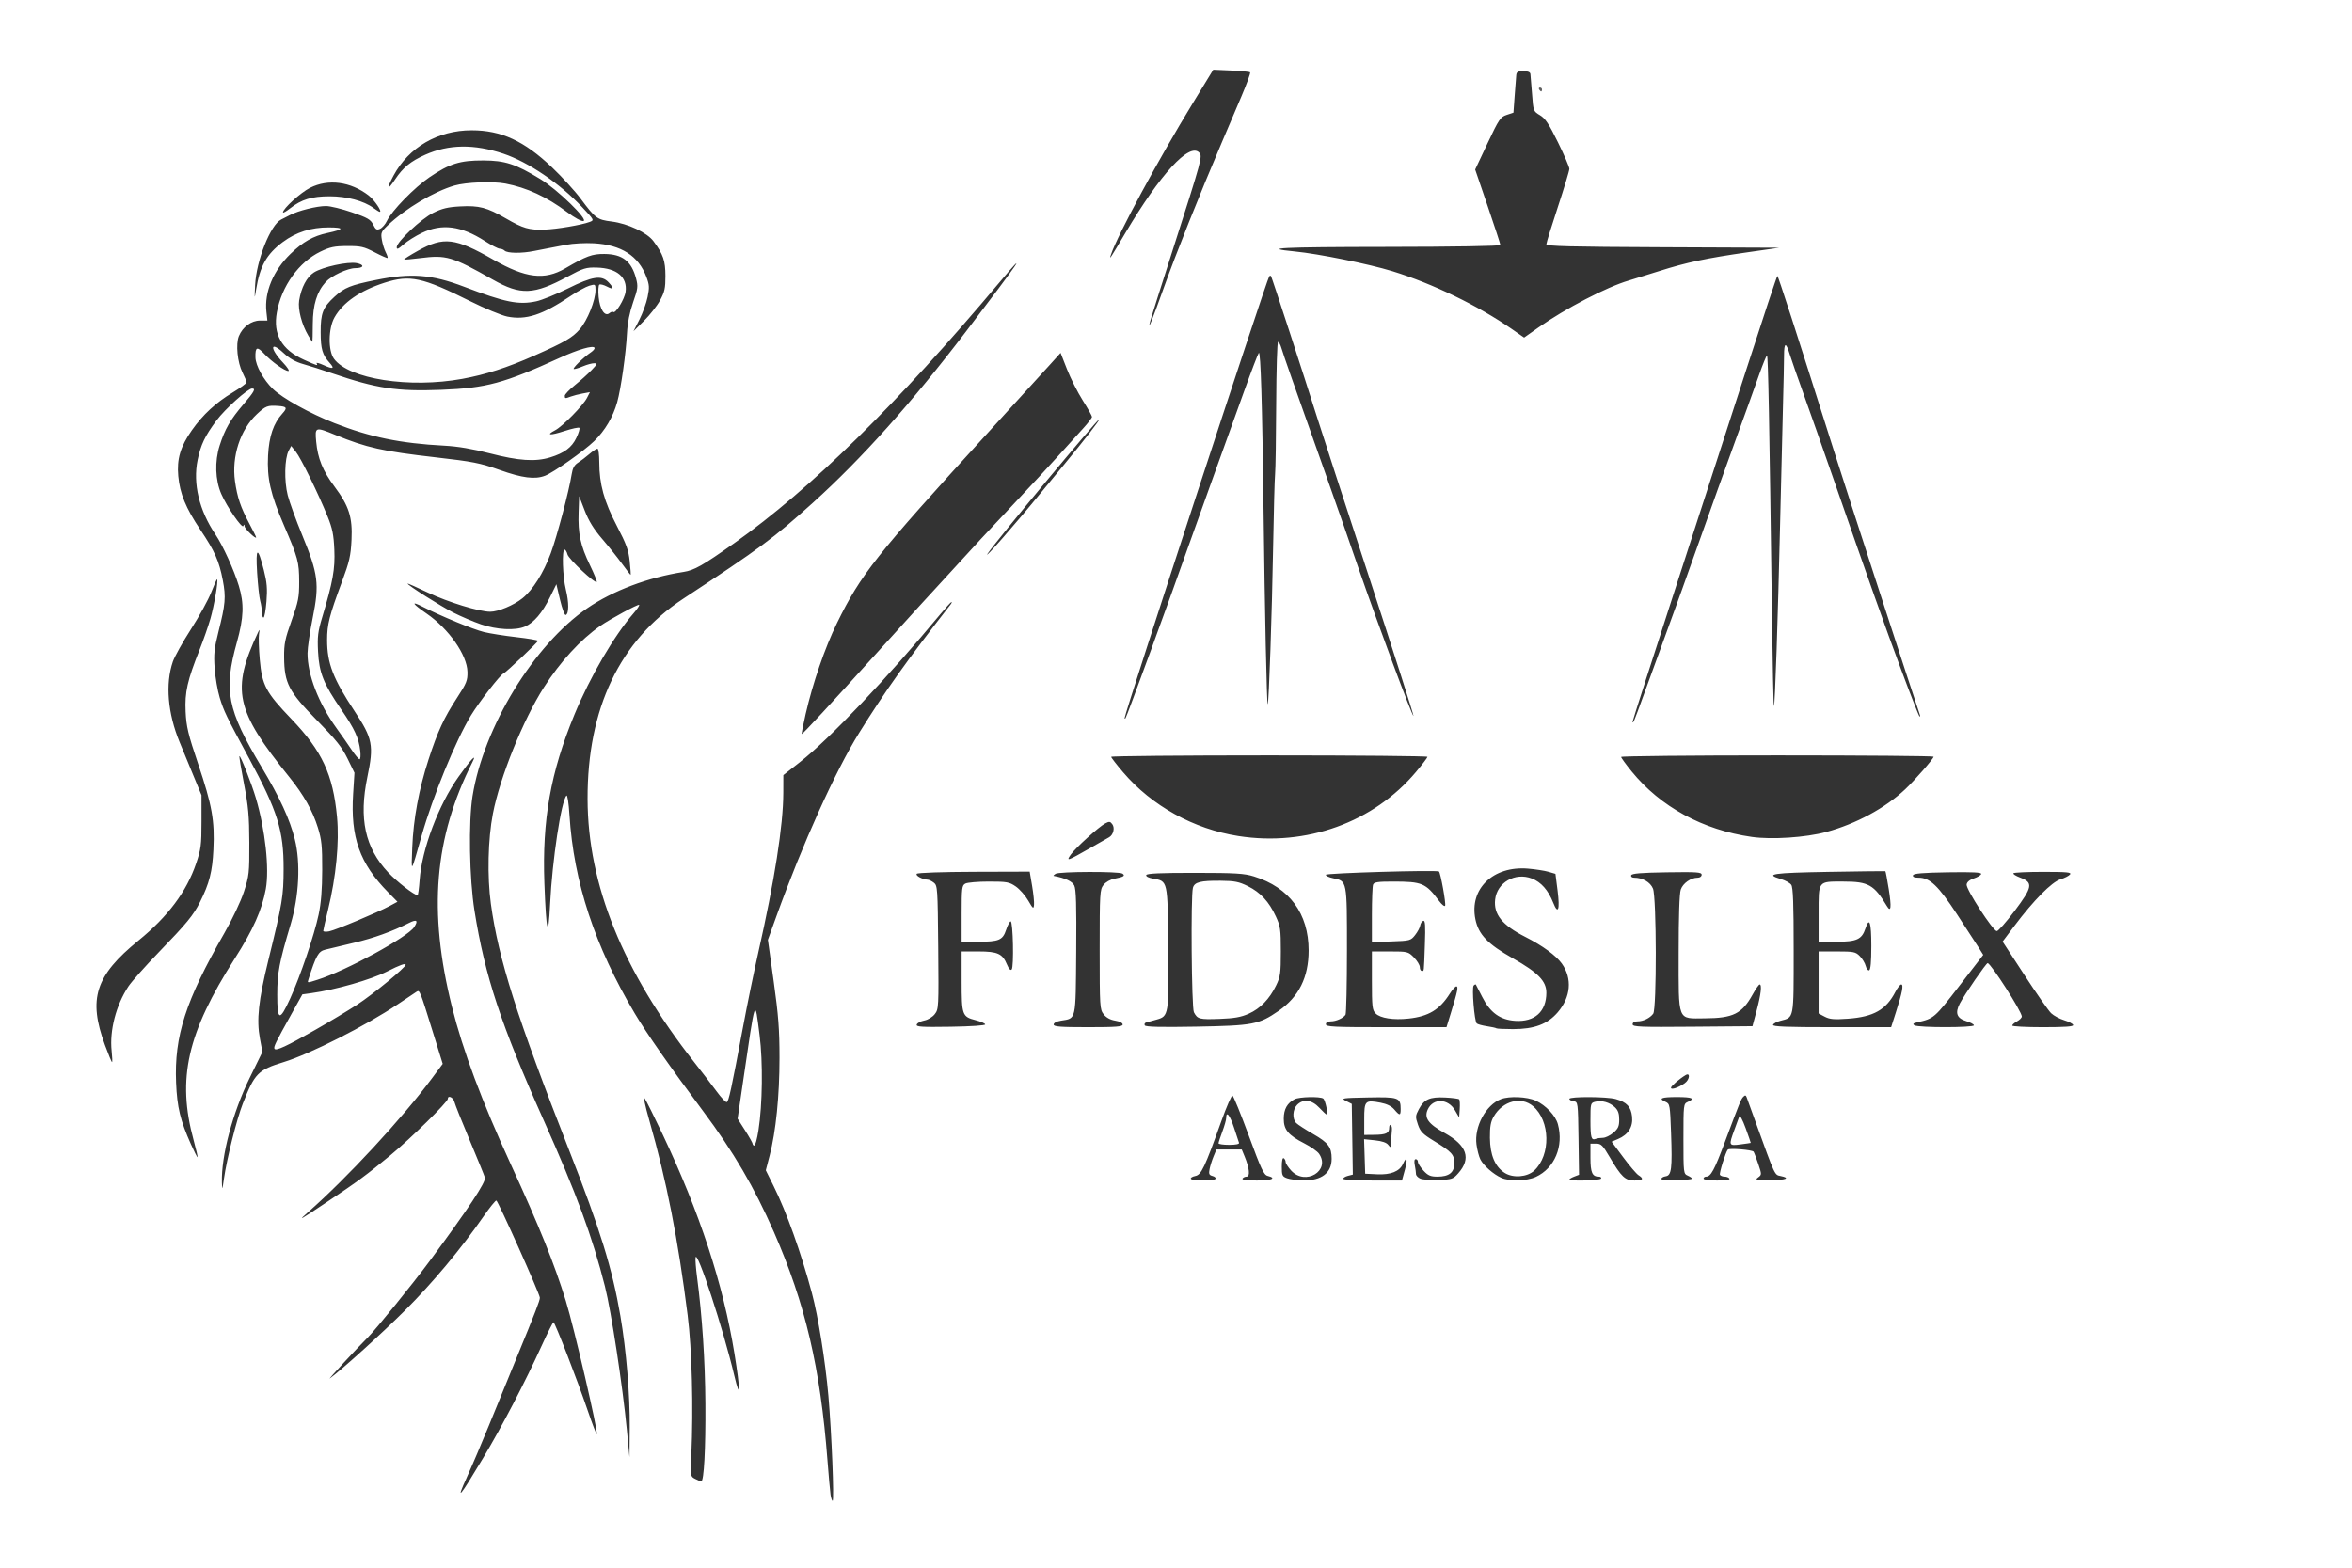 <?xml version="1.0" encoding="UTF-8" standalone="no"?>
<!-- Created with Inkscape (http://www.inkscape.org/) -->

<svg
   version="1.1"
   id="svg1"
   width="1536"
   height="1024"
   viewBox="0 0 1536 1024"
   sodipodi:docname="logo.svg"
   inkscape:version="1.4.2 (f4327f4, 2025-05-13)"
   xmlns:inkscape="http://www.inkscape.org/namespaces/inkscape"
   xmlns:sodipodi="http://sodipodi.sourceforge.net/DTD/sodipodi-0.dtd"
   xmlns="http://www.w3.org/2000/svg"
   xmlns:svg="http://www.w3.org/2000/svg">
  <defs
     id="defs1" />
  <sodipodi:namedview
     id="namedview1"
     pagecolor="#ffffff"
     bordercolor="#000000"
     borderopacity="0.25"
     inkscape:showpageshadow="2"
     inkscape:pageopacity="0.0"
     inkscape:pagecheckerboard="0"
     inkscape:deskcolor="#d1d1d1"
     inkscape:zoom="0.78808594"
     inkscape:cx="735.3259"
     inkscape:cy="514.53779"
     inkscape:window-width="1920"
     inkscape:window-height="1009"
     inkscape:window-x="-8"
     inkscape:window-y="-8"
     inkscape:window-maximized="1"
     inkscape:current-layer="g2" />
  <g
     inkscape:groupmode="layer"
     inkscape:label="Image"
     id="g1">
    <g
       id="g2"
       transform="matrix(1.252,0,0,1.268,-92.223,-130.478)">
      <path
         style="fill:#606060;fill-opacity:1"
         d="m 876.5,149 c -0.34,-0.55 -0.141,-1 0.441,-1 0.582,0 1.059,0.45 1.059,1 0,0.55 -0.198,1 -0.441,1 -0.243,0 -0.719,-0.45 -1.059,-1 z"
         id="path4"
         sodipodi:nodetypes="sssss" />
      <path
         style="fill:#333333;fill-opacity:1"
         d="m 506.875,872.778 c -0.263,-1.788 -0.986,-9.775 -1.606,-17.75 -3.694,-47.509 -11.573,-80.645 -27.941,-117.5 -10.234,-23.043 -21.011,-41.207 -36.991,-62.341 -17.236,-22.796 -29.35,-39.898 -35.528,-50.159 -20.871,-34.661 -31.908,-67.774 -34.107,-102.325 -0.394,-6.198 -1.064,-10.451 -1.565,-9.949 -2.749,2.749 -7.434,33.376 -8.532,55.775 -0.922,18.819 -2.04,14.843 -2.982,-10.605 -1.208,-32.64 3.193,-57.049 15.667,-86.895 8.09,-19.356 20.759,-40.791 30.863,-52.219 1.865,-2.109 3.17,-4.055 2.901,-4.324 -0.511,-0.511 -15.08,7.271 -20.291,10.838 -10.263,7.025 -20.81,18.389 -29.427,31.706 -10.829,16.736 -22.91,46.288 -26.573,64.998 -2.585,13.203 -3.019,32.369 -1.053,46.5 3.956,28.44 13.536,58.216 40.91,127.163 16.142,40.656 22.395,60.62 26.642,85.064 3.062,17.623 5.017,40.748 4.875,57.684 l -0.126,15.089 -1.366,-14 c -2.228,-22.84 -8.149,-61.123 -11.446,-74 -6.524,-25.485 -14.892,-47.899 -31.919,-85.5 -22.313,-49.273 -30.662,-74.233 -36.123,-108 -2.667,-16.492 -3.171,-45.702 -1.018,-59 5.744,-35.473 31.976,-77.908 59.84,-96.802 13.309,-9.025 31.754,-15.886 50.284,-18.706 5.536,-0.843 9.948,-3.315 26.263,-14.718 40.005,-27.961 85.319,-71.936 138.237,-134.153 16.056,-18.877 11.13,-11.72 -17.223,25.026 -28.383,36.784 -54.509,65.643 -79.856,88.209 -20.677,18.408 -27.197,23.175 -67.685,49.48 -33.053,21.475 -49.987,56.516 -49.855,103.163 0.125,44.192 18.419,88.776 55.599,135.5 4.158,5.225 9.463,12.061 11.789,15.192 2.326,3.13 4.665,5.573 5.198,5.427 1.041,-0.284 2.397,-6.462 8.544,-38.926 2.167,-11.444 5.716,-28.544 7.886,-38 8.517,-37.109 13.044,-65.61 13.081,-82.36 l 0.02,-9.167 8.75,-6.775 c 15.454,-11.965 45.675,-43.416 73.076,-76.049 2.929,-3.488 5.572,-6.343 5.872,-6.343 0.301,0 0.102,0.562 -0.442,1.25 -22.423,28.339 -34,44.392 -47.722,66.174 -12.4,19.684 -29.496,57.094 -43.112,94.34 l -4.483,12.264 3.03,21.418 c 2.467,17.437 3.03,24.76 3.03,39.394 0,19.504 -1.889,37.992 -5.136,50.282 l -2.014,7.623 4.082,8.12 c 6.749,13.423 14.267,34.179 19.97,55.135 3.256,11.963 7.021,35.139 8.608,52.977 1.663,18.694 3.09,54.023 2.182,54.023 -0.331,0 -0.817,-1.462 -1.08,-3.25 z m -37.615,-187.5 c 2.136,-13.346 2.405,-35.34 0.601,-49.178 -2.512,-19.266 -1.975,-20.751 -8.588,23.752 l -2.871,19.324 3.931,6.081 c 2.162,3.345 3.931,6.462 3.931,6.926 0,0.465 0.395,0.845 0.878,0.845 0.483,0 1.437,-3.487 2.119,-7.75 z m -152.161,178.75 c 2.665,-5.775 7.818,-17.7 11.452,-26.5 3.634,-8.8 10.069,-24.325 14.3,-34.5 10.297,-24.761 12.412,-30.15 12.412,-31.631 0,-1.817 -21.766,-49.8 -22.707,-50.057 -0.436,-0.119 -3.546,3.699 -6.911,8.486 -11.659,16.583 -26.413,34.018 -40.614,47.992 -12.162,11.969 -32.576,30.224 -39.304,35.148 -1.433,1.049 14.312,-15.751 19.587,-20.899 4.187,-4.086 23.775,-27.957 32.444,-39.538 20.461,-27.333 29.501,-40.812 28.84,-43 -0.332,-1.1 -3.916,-9.785 -7.963,-19.3 -4.048,-9.515 -7.636,-18.403 -7.974,-19.75 -0.57,-2.271 -3.398,-3.565 -3.398,-1.555 0,1.655 -19.438,20.528 -30.017,29.144 -12.499,10.18 -16.71,13.248 -32.483,23.659 -15.146,9.998 -16.002,10.462 -10.508,5.698 20.399,-17.688 49.094,-48.287 64.593,-68.879 l 5.738,-7.623 -5.243,-16.697 c -6.622,-21.088 -6.783,-21.486 -8.331,-20.495 -0.687,0.44 -5.074,3.333 -9.749,6.43 -16.798,11.126 -45.845,25.682 -59.5,29.816 -13.549,4.102 -15.239,5.792 -21.468,21.473 -3.109,7.826 -8.345,28.408 -9.814,38.58 -0.875,6.057 -0.948,6.193 -1.074,2 -0.409,-13.618 5.594,-35.932 14.495,-53.877 l 6.635,-13.377 -1.288,-6.827 c -1.844,-9.773 -0.775,-19.604 4.395,-40.419 7.335,-29.532 7.908,-32.918 7.945,-47 0.052,-19.744 -3.113,-29.759 -17.999,-56.947 -12.068,-22.041 -13.154,-24.259 -15.327,-31.296 -1.125,-3.642 -2.318,-10.477 -2.652,-15.189 -0.513,-7.235 -0.209,-10.123 1.95,-18.567 3.701,-14.472 4.006,-18.004 2.308,-26.744 -1.927,-9.921 -4.163,-14.88 -11.728,-26.02 -7.571,-11.148 -10.659,-18.563 -11.501,-27.62 -0.817,-8.786 1.121,-15.233 7.098,-23.616 5.711,-8.01 12.498,-14.205 21.28,-19.422 3.987,-2.368 7.248,-4.723 7.248,-5.232 0,-0.509 -0.95,-2.788 -2.111,-5.064 -2.653,-5.201 -3.606,-14.637 -1.895,-18.768 1.948,-4.703 6.498,-8.015 11.012,-8.015 h 3.852 l -0.506,-4.597 c -1.106,-10.061 3.606,-21.198 12.6,-29.776 6.518,-6.217 11.83,-9.18 19.264,-10.746 8.738,-1.84 8.974,-2.817 0.69,-2.85 -9.222,-0.037 -17.021,2.415 -24.019,7.552 -8.397,6.164 -11.922,12.354 -13.904,24.418 -0.863,5.25 -0.886,5.147 -0.52,-2.269 0.624,-12.627 8.074,-31.15 13.577,-33.756 0.802,-0.38 2.861,-1.42 4.576,-2.311 4.385,-2.279 14.059,-4.666 18.843,-4.65 2.222,0.008 8.315,1.471 13.54,3.253 8.136,2.774 9.721,3.681 11.041,6.319 1.294,2.586 1.873,2.932 3.607,2.158 1.136,-0.507 2.747,-2.344 3.58,-4.083 2.501,-5.221 14.422,-17.283 22.269,-22.531 10.424,-6.972 15.852,-8.638 28.002,-8.594 11.371,0.041 16.764,1.78 29.741,9.595 8.96,5.395 25.16,20.956 22.486,21.599 -1.047,0.251 -4.563,-1.643 -8.586,-4.625 -10.572,-7.838 -20.959,-12.579 -32.141,-14.672 -6.644,-1.244 -20.53,-0.71 -26.573,1.02 -10.595,3.034 -25.611,11.885 -34.723,20.468 -3.478,3.275 -3.742,3.897 -3.148,7.409 0.356,2.109 1.26,5.014 2.008,6.456 0.748,1.442 1.198,2.785 0.999,2.984 -0.199,0.199 -3.219,-1.111 -6.712,-2.909 -5.644,-2.906 -7.242,-3.267 -14.351,-3.238 -6.693,0.027 -8.977,0.499 -13.978,2.886 -11.234,5.361 -20.204,17.688 -22.709,31.205 -2.098,11.319 2.447,19.244 14.012,24.433 7.007,3.144 7.57,3.302 6.694,1.885 -0.329,-0.533 1.321,-0.11 3.667,0.941 5.011,2.244 5.937,1.879 3.11,-1.226 -3.76,-4.128 -4.623,-7.052 -4.649,-15.737 -0.029,-9.828 1.141,-12.778 7.266,-18.311 5.21,-4.707 8.256,-5.922 21.544,-8.597 18.354,-3.694 29.096,-2.88 46.043,3.49 21.468,8.07 28.374,9.446 37.609,7.497 2.965,-0.626 10.402,-3.602 16.526,-6.613 12.768,-6.279 17.587,-6.997 21.191,-3.161 3.026,3.221 2.713,4.015 -0.855,2.17 -1.666,-0.862 -3.442,-1.312 -3.946,-1 -0.504,0.312 -0.677,3.143 -0.384,6.291 0.605,6.505 3.229,10.408 5.647,8.401 0.768,-0.637 1.647,-0.908 1.954,-0.602 1.133,1.133 5.957,-6.629 6.462,-10.399 1.014,-7.562 -4.57,-12.194 -15.03,-12.468 -5.598,-0.147 -7.001,0.28 -15.056,4.576 -17.817,9.503 -24.633,9.783 -39.198,1.61 -21.2,-11.896 -24.223,-12.777 -37.903,-11.042 -4.391,0.557 -8.132,0.865 -8.312,0.685 -0.18,-0.18 3.051,-2.193 7.182,-4.473 13.401,-7.398 19.421,-6.696 39.384,4.593 16.814,9.508 26.662,10.679 37.461,4.454 11.071,-6.383 14.028,-7.456 20.402,-7.409 9.39,0.07 14.147,3.702 16.533,12.625 1.096,4.097 0.955,5.208 -1.561,12.338 -1.83,5.186 -2.905,10.541 -3.179,15.836 -0.542,10.474 -3.138,28.572 -5.093,35.5 -2.158,7.647 -6.368,14.686 -12.024,20.106 -5.317,5.095 -21.22,16.159 -25.622,17.827 -5.292,2.005 -11.824,1.184 -23.685,-2.977 -10.228,-3.588 -13.915,-4.307 -33.342,-6.495 -27.638,-3.114 -36.17,-4.996 -52.338,-11.551 -10.526,-4.267 -10.729,-4.197 -10.015,3.444 0.811,8.685 3.444,15.081 9.505,23.087 7.626,10.073 9.502,15.863 8.931,27.559 -0.4,8.189 -1.092,11.168 -5.013,21.582 -6.568,17.443 -7.727,21.929 -7.727,29.918 0,12.049 3.09,19.961 14.367,36.787 9.404,14.032 10.089,17.512 6.649,33.811 -4.526,21.444 -1.217,36.491 10.805,49.135 4.631,4.87 13.642,11.767 15.374,11.767 0.286,0 0.769,-3.487 1.073,-7.75 1.132,-15.854 9.858,-38.756 20.281,-53.233 6.621,-9.196 9.745,-12.446 7.227,-7.517 -19.913,38.972 -23.105,76.656 -10.668,125.93 5.722,22.671 15.571,48.687 30.878,81.57 14.665,31.502 22.617,51.005 28.543,70 4.319,13.845 17.007,67.797 16.147,68.658 -0.214,0.214 -2.299,-5.133 -4.632,-11.884 -5.586,-16.165 -17.201,-45.776 -17.952,-45.768 -0.326,0.003 -3.028,5.291 -6.005,11.75 -8.832,19.162 -20.737,41.715 -30.745,58.244 -12.302,20.318 -14.41,22.797 -8.506,10 z M 238.263,633.333 c 7.425,-4.187 17.192,-9.995 21.704,-12.907 8.419,-5.433 25.296,-19.151 25.296,-20.561 0,-0.936 -3.099,0.176 -9.688,3.474 -8.446,4.229 -26.861,9.428 -39.5,11.152 l -4.687,0.639 -5.748,10.198 c -8.31,14.743 -9.372,16.898 -8.791,17.837 0.764,1.236 6.256,-1.286 21.414,-9.833 z m -13.254,-16.056 c 5.326,-11.546 12.571,-32.643 14.852,-43.25 1.281,-5.954 1.839,-12.843 1.865,-23 0.032,-12.366 -0.298,-15.566 -2.239,-21.741 -2.746,-8.735 -7.402,-16.896 -14.824,-25.982 -28.275,-34.615 -30.526,-44.913 -16.345,-74.777 0.769,-1.62 0.854,-1.43 0.446,1 -0.277,1.65 -0.096,7.586 0.403,13.191 1.17,13.146 3.174,16.867 16.438,30.513 16.042,16.506 21.766,28.628 23.846,50.501 1.247,13.111 -0.494,30.876 -4.683,47.795 -1.362,5.5 -2.483,10.394 -2.491,10.875 -0.008,0.481 1.375,0.597 3.072,0.258 3.485,-0.697 25.255,-9.701 31.523,-13.037 l 4.111,-2.188 -4.934,-4.954 C 261.267,547.641 256.445,534.253 257.855,511.97 l 0.695,-10.978 -3.605,-7.295 c -2.915,-5.897 -5.978,-9.684 -15.988,-19.759 -14.718,-14.815 -16.97,-19.082 -17.098,-32.411 -0.067,-6.93 0.455,-9.471 3.904,-19 3.548,-9.805 3.978,-11.977 3.953,-20 -0.032,-10.13 -0.586,-12.156 -7.937,-29 -7.062,-16.182 -8.908,-24.191 -8.291,-35.98 0.522,-9.973 2.804,-16.557 7.507,-21.66 2.667,-2.893 2.283,-3.558 -2.23,-3.867 -5.55,-0.379 -6.529,-0.008 -11.112,4.217 -8.663,7.985 -13.232,21.786 -11.427,34.514 1.182,8.333 2.942,13.467 7.525,21.953 1.933,3.579 3.514,6.725 3.514,6.991 0,1.216 -5.905,-4.341 -6.024,-5.668 -0.102,-1.14 -0.262,-1.181 -0.664,-0.173 -0.616,1.543 -8.553,-9.856 -11.497,-16.513 -3.15,-7.12 -3.486,-16.774 -0.867,-24.882 2.784,-8.619 5.556,-13.355 12.528,-21.405 5.578,-6.441 6.448,-8.028 4.402,-8.028 -2.201,0 -14.153,10.603 -18.571,16.474 -6.03,8.015 -8.194,12.486 -9.833,20.32 -2.543,12.153 0.801,25.953 9.314,38.435 3.861,5.661 9.647,18.201 12.175,26.386 2.844,9.207 2.595,16.392 -1.008,29.124 -7.021,24.813 -5.058,34.65 12.794,64.127 9.598,15.848 14.817,27.04 17.432,37.38 3.064,12.115 2.209,29.196 -2.188,43.753 -5.955,19.712 -6.963,24.946 -6.979,36.25 -0.019,13.591 1.215,13.958 6.731,2 z m -14.746,-199.007 c 0,-1.516 -0.396,-4.136 -0.879,-5.822 -0.483,-1.686 -1.204,-8.208 -1.6,-14.493 -0.843,-13.354 0.309,-13.814 3.493,-1.392 1.64,6.4 1.911,9.584 1.376,16.214 -0.366,4.537 -1.053,8.25 -1.528,8.25 -0.474,0 -0.862,-1.24 -0.862,-2.757 z m 29,189.334 c 14.845,-4.621 47.046,-21.947 50.453,-27.147 2.237,-3.414 1.322,-4.134 -2.697,-2.123 -8.79,4.399 -18.312,7.789 -28.756,10.237 -6.325,1.483 -13.075,3.08 -15,3.55 -3.509,0.856 -4.765,3.051 -8.669,15.156 -0.674,2.089 -0.931,2.071 4.669,0.328 z m 22.321,-117.828 c -0.768,-6.675 -2.923,-11.319 -9.889,-21.311 -9.303,-13.343 -11.588,-18.977 -12.143,-29.939 -0.388,-7.659 -0.07,-10.267 2.129,-17.5 5.638,-18.545 6.808,-24.977 6.366,-35 -0.339,-7.681 -1.007,-10.936 -3.49,-17 -4.84,-11.822 -13.977,-30.215 -16.612,-33.444 l -2.403,-2.944 -1.305,2.438 c -2.143,4.004 -2.394,15.631 -0.496,22.95 0.927,3.575 4.345,12.865 7.595,20.645 8.309,19.892 8.985,25.144 5.456,42.399 -1.482,7.247 -2.707,15.49 -2.723,18.316 -0.06,11.005 5.718,25.769 15.115,38.622 2.621,3.585 6.208,8.655 7.97,11.268 1.763,2.612 3.591,4.75 4.062,4.75 0.471,0 0.637,-1.913 0.368,-4.25 z m 99.036,-151.245 c 7.405,-2.247 11.267,-5.095 13.687,-10.095 1.202,-2.483 1.899,-4.801 1.548,-5.152 -0.351,-0.351 -3.814,0.386 -7.697,1.636 -7.603,2.449 -10.031,2.261 -4.923,-0.38 3.904,-2.019 14.575,-12.739 16.623,-16.699 l 1.513,-2.927 -3.804,0.695 c -2.092,0.383 -4.846,1.083 -6.119,1.556 -3.007,1.117 -3.185,1.095 -3.185,-0.401 0,-0.693 2.373,-3.154 5.273,-5.469 2.9,-2.314 6.814,-5.797 8.696,-7.739 3.043,-3.14 3.193,-3.531 1.349,-3.531 -1.141,0 -3.69,0.675 -5.664,1.5 -1.974,0.825 -4.167,1.5 -4.872,1.499 -1.291,-7.9e-4 4.793,-5.918 8.959,-8.714 1.233,-0.827 2.023,-1.858 1.756,-2.29 -0.814,-1.317 -8.516,0.894 -17.997,5.168 -29.224,13.173 -38.43,15.628 -62,16.535 -23.103,0.889 -33.757,-0.712 -57,-8.567 -4.95,-1.673 -11.641,-3.777 -14.868,-4.675 -4.067,-1.132 -7.219,-2.879 -10.27,-5.691 -7.149,-6.59 -7.385,-2.429 -0.282,4.985 2.239,2.337 3.467,4.25 2.728,4.25 -1.92,0 -8.746,-4.808 -12.57,-8.855 -3.758,-3.976 -4.741,-3.575 -4.598,1.88 0.111,4.218 4.213,11.543 9.07,16.194 5.034,4.821 19.3,12.642 32.161,17.633 18.553,7.199 34.44,10.427 57.13,11.606 7.202,0.374 14.74,1.628 24,3.992 14.953,3.818 23.661,4.388 31.356,2.053 z m -45.781,-40.478 c 12.19,-2.201 23.272,-5.731 37.425,-11.921 16.11,-7.045 19.951,-9.245 23.817,-13.636 3.997,-4.541 8.21,-14.903 8.193,-20.151 -0.01,-3.102 -0.089,-3.158 -3.213,-2.261 -1.762,0.505 -6.191,2.906 -9.843,5.334 -14.651,9.742 -23.22,12.487 -32.947,10.555 -3.029,-0.602 -11.806,-4.2 -19.506,-7.996 -24.84,-12.247 -31.285,-13.614 -44.5,-9.436 -12.754,4.032 -21.728,10.162 -26.123,17.845 -3.248,5.677 -3.406,17.098 -0.295,21.318 7.706,10.451 39.358,15.341 66.993,10.351 z m 121.425,566.67 c -2.487,-1.267 -2.497,-1.329 -2,-12.235 1.114,-24.431 0.317,-54.53 -1.906,-71.962 -5.024,-39.392 -10.971,-69.242 -20.022,-100.5 -2.22,-7.665 -3.25,-12.537 -2.383,-11.273 0.839,1.225 5.039,9.55 9.334,18.5 19.4,40.433 31.612,77.226 37.46,112.855 3.146,19.171 3.114,24.689 -0.066,11.418 -5.75,-23.994 -19.52,-65.417 -20.213,-60.807 -0.164,1.09 0.178,5.543 0.76,9.895 2.707,20.234 4.226,42.951 4.375,65.413 0.156,23.409 -0.747,40.017 -2.173,39.985 -0.366,-0.008 -1.79,-0.588 -3.165,-1.288 z M 694.838,710.149 c -0.299,-0.483 0.727,-1.132 2.278,-1.442 3.179,-0.636 4.862,-4.136 13.683,-28.454 2.648,-7.301 5.232,-13.136 5.742,-12.966 0.51,0.17 4.32,9.414 8.467,20.541 6.482,17.394 7.871,20.316 9.898,20.824 4.859,1.22 2.086,2.375 -5.701,2.375 -5.118,0 -7.833,-0.365 -7.441,-1 0.34,-0.55 1.325,-1 2.19,-1 1.869,0 1.423,-4.401 -1.045,-10.306 l -1.543,-3.694 h -6.602 -6.602 l -1.485,3.553 c -0.817,1.954 -1.755,4.905 -2.086,6.558 -0.498,2.491 -0.237,3.1 1.524,3.561 1.169,0.306 1.879,0.955 1.578,1.442 -0.711,1.15 -12.144,1.158 -12.854,0.008 z m 25.106,-18.559 c -0.214,-0.584 -1.391,-4.1 -2.617,-7.812 -2.115,-6.408 -4.064,-8.805 -4.065,-5 -2.8e-4,0.963 -0.9,4.117 -2,7.011 -1.1,2.893 -2,5.622 -2,6.062 0,0.441 2.491,0.802 5.535,0.802 3.484,0 5.391,-0.394 5.146,-1.062 z m 25.069,18.275 c -2.497,-0.912 -2.75,-1.462 -2.75,-5.98 0,-3.062 0.385,-4.738 1,-4.358 0.55,0.34 1,1.219 1,1.953 0,0.734 1.306,2.733 2.901,4.441 7.431,7.955 20.648,0.046 14.527,-8.694 -0.865,-1.234 -4.291,-3.617 -7.615,-5.295 -8.454,-4.268 -10.819,-7.073 -10.791,-12.802 0.024,-4.868 1.809,-8.016 5.662,-9.987 2.432,-1.244 13.202,-1.498 14.911,-0.352 1.101,0.739 2.717,8.235 1.775,8.235 -0.277,0 -1.99,-1.575 -3.805,-3.5 -3.872,-4.105 -8.376,-4.689 -11.565,-1.5 -2.364,2.364 -2.62,7.237 -0.493,9.365 0.829,0.829 4.837,3.402 8.906,5.717 7.901,4.495 9.587,6.736 9.587,12.743 0,7.239 -5.281,11.225 -14.7,11.097 -3.19,-0.043 -7.037,-0.531 -8.55,-1.083 z m 29.25,0.271 c 0,-0.49 1.135,-1.176 2.522,-1.525 l 2.522,-0.633 -0.272,-18.213 -0.272,-18.213 -3,-1.513 c -2.833,-1.428 -2.191,-1.528 11.492,-1.791 15.969,-0.307 17.008,0.057 17.008,5.97 0,3.47 -0.499,3.503 -3.321,0.222 -1.488,-1.729 -3.856,-2.891 -7.146,-3.506 -8.079,-1.509 -8.534,-1.061 -8.534,8.422 v 8.194 l 5.261,-0.055 c 6.109,-0.064 7.739,-0.819 7.739,-3.586 0,-1.1 0.376,-1.768 0.836,-1.483 0.46,0.284 0.722,1.548 0.583,2.809 -0.139,1.261 -0.304,3.867 -0.368,5.792 -0.105,3.19 -0.237,3.339 -1.489,1.687 -0.917,-1.21 -3.248,-2.006 -7.009,-2.394 l -5.635,-0.582 0.291,8.894 0.291,8.894 6.209,0.297 c 7.124,0.34 11.737,-1.487 13.494,-5.345 1.99,-4.368 2.569,-2.598 0.998,3.048 l -1.531,5.5 h -15.335 c -8.434,0 -15.335,-0.401 -15.335,-0.892 z m 40.25,-0.088 c -1.238,-0.526 -2.25,-1.589 -2.25,-2.363 0,-0.774 -0.281,-2.813 -0.625,-4.532 -0.404,-2.019 -0.227,-3.125 0.5,-3.125 0.619,0 1.125,0.627 1.125,1.394 0,0.767 1.306,2.792 2.901,4.5 2.391,2.559 3.671,3.106 7.277,3.106 6.092,0 8.821,-2.135 8.821,-6.902 0,-4.454 -1.33,-5.878 -10.842,-11.612 -5.641,-3.401 -6.885,-4.668 -8.143,-8.294 -1.379,-3.977 -1.344,-4.541 0.5,-7.962 2.744,-5.092 5.668,-6.373 13.681,-5.99 3.683,0.176 6.974,0.597 7.313,0.936 0.339,0.339 0.476,2.576 0.304,4.97 l -0.313,4.354 -2.197,-3.718 c -3.575,-6.049 -11.316,-6.328 -14.105,-0.509 -2.113,4.408 0.105,7.504 8.802,12.292 11.623,6.398 13.889,13.051 7.05,20.704 -2.649,2.964 -3.344,3.199 -10.196,3.444 -4.045,0.144 -8.367,-0.167 -9.604,-0.693 z m 42.25,-0.409 c -4.096,-1.79 -9.29,-6.299 -10.919,-9.48 -0.741,-1.447 -1.654,-4.899 -2.029,-7.67 -1.242,-9.178 4.897,-20.434 12.763,-23.399 4.388,-1.654 13.698,-1.24 18.185,0.81 5.271,2.407 10.276,7.663 11.502,12.077 3.15,11.341 -1.66,22.72 -11.493,27.187 -4.711,2.14 -13.658,2.377 -18.009,0.476 z m 17.165,-3.717 c 8.717,-8.028 8.4,-25.613 -0.599,-33.185 -6.208,-5.224 -15.784,-2.752 -20.512,5.295 -1.599,2.722 -2.041,5.157 -1.995,10.997 0.07,8.852 2.657,14.907 7.731,18.095 4.349,2.732 11.729,2.155 15.374,-1.201 z m 18.335,4.582 c 0,-0.289 1.135,-0.956 2.522,-1.484 l 2.522,-0.959 -0.272,-18.766 c -0.27,-18.606 -0.291,-18.769 -2.522,-19.086 -1.238,-0.176 -2.25,-0.738 -2.25,-1.25 0,-1.258 19.571,-1.177 24.17,0.1 5.731,1.592 7.961,3.948 8.527,9.009 0.591,5.288 -1.98,9.345 -7.34,11.585 l -3.308,1.382 6.036,8.026 c 3.32,4.414 6.909,8.571 7.976,9.237 2.991,1.868 2.325,2.73 -2.108,2.73 -4.845,0 -6.886,-1.906 -12.921,-12.064 -3.616,-6.087 -4.482,-6.936 -7.076,-6.936 h -2.955 v 7.3 c 0,7.575 0.933,9.7 4.259,9.7 1.022,0 1.581,0.45 1.241,1 -0.62,1.003 -16.5,1.461 -16.5,0.475 z m 17.505,-21.475 c 1.288,0 3.726,-1.165 5.418,-2.589 2.544,-2.141 3.077,-3.322 3.077,-6.826 0,-3.105 -0.601,-4.798 -2.25,-6.337 -2.721,-2.54 -6.866,-3.687 -10.25,-2.838 -2.43,0.61 -2.5,0.874 -2.5,9.442 0,9.111 0.423,10.583 2.78,9.679 0.761,-0.292 2.438,-0.531 3.725,-0.531 z m 30.495,21.138 c 0,-0.549 1.006,-1.142 2.236,-1.318 3.046,-0.435 3.481,-3.894 2.81,-22.32 -0.522,-14.344 -0.645,-15.043 -2.796,-15.987 -4.055,-1.779 -2.377,-2.513 5.75,-2.513 8.127,0 9.805,0.734 5.75,2.513 -2.213,0.971 -2.25,1.28 -2.25,18.987 0,17.708 0.037,18.016 2.25,18.987 1.238,0.543 2.25,1.238 2.25,1.545 0,0.307 -3.6,0.681 -8,0.831 -4.841,0.165 -8,-0.122 -8,-0.726 z m 22,-0.138 c 0,-0.55 0.605,-1 1.345,-1 2.437,0 4.274,-3.334 9.644,-17.5 8.089,-21.338 8.541,-22.43 9.786,-23.675 0.879,-0.879 1.287,-0.817 1.687,0.258 0.29,0.779 2.503,6.817 4.917,13.417 9.976,27.272 9.639,26.553 12.756,27.177 5.426,1.085 2.847,2.107 -5.384,2.134 -7.388,0.024 -8.045,-0.123 -6.296,-1.401 1.916,-1.401 1.918,-1.529 0.121,-6.816 -1.007,-2.963 -2.121,-5.857 -2.475,-6.43 -0.61,-0.988 -12.701,-1.955 -13.468,-1.078 -1.132,1.296 -4.568,12.211 -4.088,12.988 0.315,0.509 1.419,0.926 2.454,0.926 1.035,0 2.16,0.45 2.5,1 0.39,0.631 -1.99,1 -6.441,1 -4.039,0 -7.059,-0.428 -7.059,-1 z m 24.608,-18.385 c 0.059,-0.063 -1.139,-3.49 -2.662,-7.615 -1.611,-4.362 -2.999,-6.872 -3.318,-6 -0.301,0.825 -1.466,3.975 -2.587,7 -2.977,8.028 -2.911,8.18 3.209,7.399 2.888,-0.368 5.298,-0.721 5.358,-0.784 z m -813.606,0.73 c -5.58,-12.306 -7.224,-19.038 -7.759,-31.766 -1.008,-23.98 4.932,-42.172 25.123,-76.935 4.325,-7.447 8.66,-16.494 10.301,-21.5 2.661,-8.117 2.83,-9.646 2.778,-25.143 -0.046,-13.747 -0.51,-18.817 -2.781,-30.386 -1.499,-7.637 -2.571,-14.04 -2.383,-14.229 0.518,-0.518 6.382,14.233 8.592,21.615 4.883,16.308 7.103,36.367 5.18,46.807 -1.973,10.713 -6.667,21.117 -16.104,35.693 -24.917,38.485 -30.327,62.016 -21.556,93.75 1.33,4.812 2.24,8.75 2.023,8.75 -0.218,0 -1.754,-2.995 -3.413,-6.656 z m 771.998,-29.158 c 0,-0.837 4.456,-4.626 7.645,-6.501 2.546,-1.497 2.139,2.332 -0.44,4.148 -3.356,2.363 -7.205,3.62 -7.205,2.353 z M 128.415,641.278 c -8.907,-23.879 -5.054,-35.758 17.475,-53.878 15.358,-12.352 25.087,-25.195 30.06,-39.68 2.54,-7.399 2.813,-9.5 2.813,-21.692 v -13.5 l -4.182,-10 c -2.3,-5.5 -5.554,-13.288 -7.231,-17.307 -6.219,-14.905 -7.51,-30.012 -3.542,-41.454 0.908,-2.619 5.169,-10.16 9.468,-16.758 4.299,-6.598 9.052,-15.145 10.562,-18.994 1.51,-3.849 2.891,-6.853 3.069,-6.676 0.689,0.689 -1.525,13.537 -3.495,20.288 -1.139,3.904 -3.656,11.027 -5.591,15.829 -6.446,15.988 -7.825,22.007 -7.344,32.048 0.373,7.786 1.275,11.496 6.568,27.025 7.238,21.236 8.652,29.08 7.931,44 -0.552,11.416 -2.108,17.443 -6.98,27.022 -3.488,6.86 -6.897,10.957 -21.61,25.978 -7.004,7.15 -14.092,15.025 -15.752,17.5 -6.439,9.601 -9.902,22.767 -8.746,33.25 0.349,3.163 0.445,5.75 0.213,5.75 -0.232,0 -1.89,-3.938 -3.685,-8.75 z m 725.765,-8.665 c -0.229,-0.228 -2.442,-0.711 -4.917,-1.074 -2.475,-0.362 -4.871,-1.019 -5.324,-1.459 -1.23,-1.195 -2.64,-18.392 -1.598,-19.486 0.489,-0.513 1.009,-0.738 1.155,-0.5 0.147,0.238 1.651,3.133 3.344,6.433 4.115,8.024 9.323,11.738 17.168,12.241 10.173,0.652 16.25,-4.765 16.254,-14.488 0,-6.003 -4.309,-10.37 -17.523,-17.748 -13.079,-7.303 -17.861,-12.231 -19.492,-20.084 -3.257,-15.689 9.264,-27.604 27.423,-26.098 3.901,0.324 8.721,1.063 10.711,1.643 l 3.618,1.055 1.123,8.698 c 1.263,9.781 0.261,12.537 -2.263,6.228 -2.606,-6.512 -6.316,-10.675 -11.165,-12.527 -8.697,-3.321 -18.164,2.035 -19.156,10.838 -0.86,7.63 3.696,13.204 15.726,19.24 8.984,4.508 16.066,9.61 19.042,13.718 5.591,7.719 4.751,17.329 -2.207,25.234 -5.302,6.024 -12.158,8.55 -23.206,8.55 -4.563,0 -8.483,-0.187 -8.713,-0.415 z m -302.325,-1.964 c 0.301,-0.783 2.071,-1.71 3.934,-2.06 1.931,-0.362 4.283,-1.774 5.47,-3.283 2.025,-2.575 2.075,-3.517 1.793,-34.421 -0.277,-30.425 -0.374,-31.837 -2.289,-33.284 -1.1,-0.831 -2.533,-1.525 -3.185,-1.542 -2.714,-0.073 -6.603,-2.144 -5.707,-3.04 0.531,-0.531 13.423,-0.972 29.913,-1.022 l 28.979,-0.088 1.259,7.31 c 0.692,4.02 1.142,8.435 1,9.81 -0.234,2.258 -0.528,2.042 -3.044,-2.238 -1.532,-2.606 -4.449,-5.868 -6.482,-7.25 -3.359,-2.282 -4.643,-2.512 -14.031,-2.512 -5.683,0 -11.204,0.466 -12.268,1.035 -1.775,0.95 -1.934,2.223 -1.934,15.5 v 14.465 h 8.435 c 11.066,0 13.002,-0.809 14.794,-6.185 0.791,-2.373 1.851,-4.315 2.355,-4.315 1.247,0 1.74,23.577 0.518,24.798 -0.62,0.62 -1.488,-0.287 -2.428,-2.536 -2.346,-5.615 -4.874,-6.762 -14.897,-6.762 h -8.777 v 15.309 c 0,17.554 0.276,18.309 7.364,20.108 2.603,0.661 4.824,1.625 4.935,2.142 0.118,0.553 -7.316,1.053 -18.026,1.213 -15.437,0.231 -18.144,0.054 -17.681,-1.152 z m 71.408,0.007 c 0,-0.814 1.536,-1.618 3.776,-1.976 8.085,-1.293 7.692,0.444 7.981,-35.32 0.196,-24.31 -0.045,-32.422 -1.023,-34.332 -1.106,-2.16 -4.574,-3.755 -10.734,-4.935 -0.275,-0.053 0.175,-0.532 1,-1.065 1.854,-1.198 32.985,-1.296 34.857,-0.11 1.697,1.075 0.663,1.734 -4.132,2.633 -2.23,0.418 -4.566,1.731 -5.742,3.226 -1.879,2.389 -1.982,4.125 -1.982,33.251 0,29.574 0.078,30.829 2.072,33.365 1.349,1.714 3.444,2.854 6,3.263 2.357,0.377 3.928,1.177 3.928,2 0,1.112 -3.412,1.372 -18,1.372 -14.588,0 -18,-0.26 -18,-1.372 z m 47.555,0.461 c -0.375,-0.607 -0.091,-1.273 0.632,-1.482 0.722,-0.208 3.172,-0.882 5.444,-1.497 6.385,-1.729 6.495,-2.4 6.162,-37.316 -0.329,-34.458 -0.23,-34.017 -7.933,-35.318 -2.331,-0.394 -3.803,-1.144 -3.575,-1.823 0.279,-0.831 7.362,-1.15 25.301,-1.139 21.285,0.012 25.786,0.281 30.901,1.847 18.465,5.653 28.513,19.093 28.513,38.139 0,13.787 -5.1,23.909 -15.67,31.103 -10.337,7.035 -13.289,7.593 -42.962,8.122 -18.429,0.329 -26.333,0.141 -26.813,-0.637 z m 54.187,-6.019 c 6.052,-2.665 10.848,-7.559 14.319,-14.613 2.191,-4.452 2.439,-6.228 2.439,-17.457 0,-11.375 -0.234,-12.999 -2.601,-18.046 -3.573,-7.617 -8.029,-12.382 -14.576,-15.585 -4.659,-2.279 -6.914,-2.723 -14.182,-2.79 -10.573,-0.098 -13.714,0.695 -14.509,3.659 -1.167,4.355 -0.704,61.757 0.517,64.077 1.861,3.536 2.859,3.792 13.35,3.418 7.707,-0.275 11.202,-0.886 15.242,-2.665 z m 40.258,5.431 c 0,-0.944 0.952,-1.5 2.566,-1.5 2.785,0 6.498,-1.646 7.669,-3.4 0.404,-0.605 0.742,-15.563 0.75,-33.24 0.017,-36.088 0.11,-35.616 -7.269,-37.1 -2.082,-0.419 -3.77,-1.211 -3.753,-1.761 0.028,-0.885 57.673,-2.552 58.998,-1.706 0.84,0.536 3.794,16.689 3.229,17.656 -0.305,0.522 -1.71,-0.574 -3.122,-2.437 -7.031,-9.273 -8.809,-10.013 -24.086,-10.013 -7.985,0 -9.879,0.289 -10.375,1.582 -0.334,0.87 -0.607,7.887 -0.607,15.594 v 14.012 l 10.096,-0.344 c 9.817,-0.334 10.162,-0.426 12.459,-3.308 1.299,-1.63 2.493,-3.845 2.654,-4.922 0.16,-1.076 0.875,-2.149 1.588,-2.384 1.033,-0.34 1.201,2.187 0.83,12.422 -0.538,14.821 -0.359,13.349 -1.626,13.349 -0.55,0 -1,-0.865 -1,-1.923 0,-1.058 -1.385,-3.308 -3.077,-5 -3.001,-3.001 -3.311,-3.077 -12.5,-3.077 h -9.423 v 15 c 0,13.48 0.195,15.195 1.928,16.928 2.435,2.435 9.278,3.486 17.198,2.641 10.424,-1.112 16.221,-4.568 21.5,-12.819 1.32,-2.062 2.852,-3.75 3.406,-3.75 1.164,0 0.689,2.32 -2.709,13.25 l -2.41,7.75 h -31.456 c -27.295,0 -31.456,-0.198 -31.456,-1.5 z m 160,0.014 c 0,-0.959 0.941,-1.514 2.566,-1.514 2.98,0 6.413,-1.648 8.152,-3.913 1.874,-2.441 1.776,-59.969 -0.111,-64.483 -1.386,-3.316 -5.402,-5.603 -9.84,-5.603 -1.102,0 -1.755,-0.538 -1.518,-1.25 0.308,-0.925 5.137,-1.321 18.583,-1.523 15.721,-0.236 18.168,-0.068 18.168,1.25 0,0.868 -0.881,1.523 -2.05,1.523 -3.607,0 -7.695,2.829 -8.842,6.119 -0.713,2.047 -1.108,13.599 -1.108,32.42 0,36.136 -0.865,33.991 13.664,33.9 14.806,-0.092 19.348,-2.324 24.922,-12.249 1.603,-2.853 3.251,-5.188 3.664,-5.189 1.282,-0.002 0.677,5.164 -1.582,13.499 l -2.168,8 -31.25,0.264 c -27.358,0.231 -31.25,0.076 -31.25,-1.25 z m 73.235,0.282 c 0.221,-0.662 1.946,-1.601 3.833,-2.085 7.212,-1.852 6.932,-0.393 6.932,-36.175 0,-24.314 -0.308,-32.575 -1.262,-33.88 -0.694,-0.95 -3.114,-2.273 -5.376,-2.941 -8.741,-2.581 -4.511,-3.212 24.886,-3.715 16.089,-0.275 29.393,-0.435 29.564,-0.355 0.171,0.08 0.98,4.296 1.796,9.37 1.485,9.224 1.157,12.126 -0.975,8.625 -6.701,-11.007 -9.629,-12.64 -22.666,-12.64 -13.495,0 -12.966,-0.675 -12.966,16.535 v 14.465 h 9.389 c 10.528,0 13.157,-1.197 15.063,-6.858 2.075,-6.163 3.048,-3.282 3.048,9.025 0,8.16 -0.372,12.291 -1.131,12.544 -0.622,0.207 -1.428,-0.806 -1.791,-2.253 -0.363,-1.446 -1.746,-3.716 -3.074,-5.044 -2.215,-2.215 -3.202,-2.414 -11.959,-2.414 h -9.546 v 15.974 15.974 l 3.211,1.66 c 2.607,1.348 4.883,1.542 12.097,1.03 13.409,-0.952 19.955,-4.621 24.78,-13.889 1.074,-2.062 2.429,-3.75 3.012,-3.75 1.335,0 0.549,4.069 -2.752,14.25 l -2.512,7.75 h -31.001 c -23.726,0 -30.907,-0.283 -30.6,-1.204 z m 73.817,0.257 c -1.118,-0.707 -0.777,-1.066 1.5,-1.575 8.6,-1.921 8.916,-2.192 21.761,-18.632 l 12.564,-16.081 -2.296,-3.633 c -1.263,-1.998 -6.398,-9.796 -11.411,-17.328 -9.79,-14.709 -14.142,-18.805 -19.985,-18.805 -2.236,0 -3.213,-0.416 -2.935,-1.25 0.307,-0.923 5.056,-1.321 18.174,-1.523 13.101,-0.202 17.658,0.03 17.373,0.883 -0.212,0.636 -1.941,1.659 -3.841,2.273 -2.219,0.717 -3.559,1.837 -3.744,3.129 -0.351,2.45 13.789,23.988 15.749,23.988 0.75,0 4.917,-4.657 9.259,-10.35 9.411,-12.338 9.818,-14.671 3,-17.18 -2.354,-0.866 -3.967,-1.889 -3.583,-2.273 0.384,-0.383 7.427,-0.697 15.653,-0.697 12.377,0 14.764,0.231 13.845,1.338 -0.611,0.736 -2.86,1.862 -4.998,2.503 -4.482,1.343 -14.003,10.847 -23.933,23.892 l -6.226,8.179 11.428,17.294 c 6.285,9.512 12.542,18.34 13.904,19.618 1.362,1.278 4.414,2.896 6.782,3.595 2.368,0.699 4.478,1.791 4.69,2.426 0.28,0.841 -3.983,1.155 -15.698,1.155 -8.846,0 -16.083,-0.374 -16.083,-0.831 0,-0.457 1.125,-1.433 2.5,-2.169 1.375,-0.736 2.5,-1.863 2.5,-2.504 0,-2.521 -16.238,-27.532 -17.835,-27.471 -0.806,0.031 -11.935,15.977 -14.495,20.77 -2.603,4.872 -1.607,7.608 3.308,9.08 2.212,0.663 4.022,1.637 4.022,2.165 0,1.24 -28.99,1.252 -30.948,0.013 z M 288.695,539.528 c 0.57,-14.649 3.469,-30.108 8.522,-45.445 4.767,-14.47 7.992,-21.351 14.916,-31.834 4.891,-7.404 5.457,-8.809 5.355,-13.28 -0.198,-8.689 -9.75,-22.147 -21.275,-29.973 -7.559,-5.133 -8.519,-6.795 -2.024,-3.504 9.457,4.792 26.215,11.615 31.921,12.997 3.109,0.753 10.714,1.936 16.902,2.631 6.188,0.694 11.25,1.545 11.25,1.89 0,0.722 -16.723,16.365 -17.983,16.823 -1.65,0.599 -12.822,14.837 -17.025,21.697 -7.93,12.945 -19.809,41.568 -25.636,61.775 -5.789,20.074 -5.446,19.64 -4.924,6.225 z m 343.491,3.608 c 2.454,-3.446 14.588,-14.292 17.998,-16.087 2.074,-1.092 2.601,-1.028 3.682,0.45 1.419,1.941 0.524,5.477 -1.699,6.713 -0.772,0.429 -5.283,2.968 -10.026,5.642 -11.783,6.644 -12.522,6.887 -9.955,3.282 z m 87.403,-9.575 c -23.328,-3.621 -45.103,-15.516 -60.072,-32.815 -3.435,-3.97 -6.248,-7.556 -6.25,-7.968 -0.002,-0.412 37.121,-0.75 82.496,-0.75 45.375,0 82.494,0.338 82.487,0.75 -0.007,0.412 -2.684,3.892 -5.949,7.732 -22.118,26.016 -57.28,38.551 -92.712,33.051 z m 267.851,0.461 c -25.537,-3.589 -47.627,-15.47 -62.668,-33.705 -3.03,-3.673 -5.508,-7.04 -5.508,-7.483 0,-0.443 36.675,-0.805 81.5,-0.805 44.825,0 81.5,0.303 81.5,0.672 0,0.997 -9.85,12.14 -14.838,16.787 -10.42,9.705 -25.659,17.839 -41.227,22.005 -10.592,2.835 -28.343,3.993 -38.758,2.529 z M 493.881,470.778 c 3.74,-16.062 10.064,-34.203 16.324,-46.831 12.463,-25.139 20.21,-34.803 78.057,-97.365 15.125,-16.358 30,-32.476 33.056,-35.818 l 5.556,-6.076 3.341,8.419 c 1.838,4.631 5.525,11.839 8.194,16.019 2.669,4.18 4.853,8.015 4.853,8.522 0,0.507 -2.065,3.162 -4.588,5.9 -2.524,2.738 -8.486,9.241 -13.25,14.451 -4.764,5.21 -13.612,14.657 -19.662,20.993 -16.426,17.204 -24.745,26.06 -39.012,41.534 -7.1,7.7 -13.162,14.225 -13.471,14.5 -0.309,0.275 -10.645,11.525 -22.969,25 -23.606,25.812 -37.851,41 -38.455,41 -0.199,0 0.713,-4.612 2.025,-10.25 z m 431.381,3.799 c 0,-0.431 9.865,-30.769 21.922,-67.417 12.057,-36.648 28.95,-88.12 37.54,-114.383 8.59,-26.262 15.809,-47.75 16.042,-47.75 0.405,0 9.36,27.352 29.466,90 6.943,21.633 41.538,126.597 44.824,136 0.288,0.825 0.203,1.213 -0.189,0.863 -0.392,-0.351 -4.764,-11.376 -9.715,-24.5 -8.555,-22.679 -15.9,-43.133 -35.865,-99.863 -4.839,-13.75 -11.5,-32.425 -14.802,-41.5 -3.302,-9.075 -6.558,-18.3 -7.235,-20.5 -2.02,-6.566 -2.988,-6.389 -3.007,0.55 -0.01,3.547 -0.244,14.55 -0.52,24.45 -0.276,9.9 -0.958,37.575 -1.516,61.5 -1.175,50.469 -2.667,94.055 -3.239,94.626 -0.219,0.219 -0.694,-21.77 -1.056,-48.864 -1.302,-97.42 -1.968,-131.762 -2.554,-131.755 -0.328,0.004 -2.235,4.617 -4.238,10.25 -2.003,5.634 -7.543,20.818 -12.312,33.743 -4.769,12.925 -13.106,35.875 -18.527,51 -5.421,15.125 -13.29,36.725 -17.486,48 -4.196,11.275 -9.68,26.125 -12.185,33 -4.361,11.966 -5.348,14.281 -5.348,12.549 z m -265,-1.75 c 0,-2.397 74.276,-226.408 75.465,-227.597 0.294,-0.294 0.705,-0.348 0.913,-0.119 0.384,0.424 17.409,51.969 24.083,72.917 2.015,6.325 14.229,43.394 27.143,82.375 12.913,38.982 23.301,71.053 23.084,71.27 -0.56,0.56 -18.575,-47.246 -28.882,-76.645 -2.217,-6.325 -5.531,-15.775 -7.363,-21 -1.832,-5.225 -6.242,-17.6 -9.8,-27.5 -16.474,-45.836 -21.941,-61.241 -22.805,-64.25 -0.513,-1.788 -1.313,-3.25 -1.778,-3.25 -0.465,0 -0.903,14.287 -0.973,31.75 -0.07,17.462 -0.329,33.775 -0.576,36.25 -0.247,2.475 -0.708,19.35 -1.024,37.5 -0.591,33.938 -2.217,80.564 -2.832,81.178 -0.474,0.474 -1.531,-48.269 -2.172,-100.178 -0.678,-54.932 -1.505,-81.896 -2.479,-80.837 -0.424,0.461 -3.803,9.162 -7.509,19.337 -3.706,10.175 -10.763,29.525 -15.683,43 -4.919,13.475 -10.471,28.775 -12.337,34 -10.846,30.373 -33.374,91.232 -34.004,91.862 -0.259,0.259 -0.471,0.231 -0.471,-0.063 z M 324.465,424.49 c -4.014,-1.367 -10.539,-4.116 -14.5,-6.109 -6.7,-3.37 -23.702,-14.021 -23.702,-14.847 0,-0.202 4.798,1.896 10.661,4.662 10.373,4.893 26.677,9.832 32.456,9.832 4.177,0 12.238,-3.321 16.766,-6.908 5.431,-4.301 10.959,-12.967 14.823,-23.236 3.205,-8.517 9.558,-32.247 10.889,-40.674 0.495,-3.136 1.397,-4.766 3.293,-5.956 1.436,-0.901 4.09,-2.896 5.896,-4.432 1.807,-1.537 3.719,-2.794 4.25,-2.794 0.531,0 0.965,3.174 0.965,7.053 0,11.184 2.508,20.145 9.164,32.745 4.957,9.384 6.094,12.476 6.711,18.25 0.409,3.824 0.618,6.952 0.466,6.952 -0.153,0 -2.181,-2.587 -4.509,-5.75 -2.327,-3.163 -6.993,-8.926 -10.367,-12.807 -4.344,-4.996 -6.987,-9.23 -9.05,-14.5 l -2.914,-7.443 -0.293,8.386 c -0.379,10.846 0.97,17.032 5.911,27.113 2.21,4.509 3.808,8.408 3.551,8.665 -0.945,0.945 -14.672,-11.822 -15.269,-14.202 -0.34,-1.354 -1.019,-2.461 -1.509,-2.461 -1.465,0 -1.009,13.903 0.676,20.624 1.654,6.597 1.617,12.498 -0.083,13.054 -0.558,0.183 -1.882,-3.31 -2.943,-7.76 l -1.928,-8.092 -3.41,6.837 c -3.938,7.896 -8.34,12.99 -12.922,14.957 -5.036,2.161 -14.774,1.673 -23.08,-1.156 z M 588.879,388.028 c 4.017,-6.03 56.992,-69 58.048,-69 0.648,0 -7.788,10.744 -18.13,23.092 -4.419,5.276 -9.834,11.773 -12.034,14.438 -13.051,15.81 -30.784,35.823 -27.884,31.47 z m -354.411,-112.25 c -3.404,-5.649 -5.492,-13.55 -4.772,-18.054 1.069,-6.683 4.012,-12.19 7.751,-14.501 4.618,-2.854 17.61,-5.644 22.238,-4.776 4.314,0.809 3.815,2.576 -0.731,2.59 -3.98,0.012 -12.467,3.938 -15.392,7.12 -4.614,5.02 -6.701,11.702 -6.752,21.617 -0.026,5.086 -0.123,9.249 -0.216,9.25 -0.093,10e-4 -1.05,-1.46 -2.127,-3.247 z m 627.742,-3.409 C 844.764,260.387 820.765,248.915 799.947,242.604 c -12.264,-3.717 -38.542,-8.973 -50.684,-10.138 -18.472,-1.771 -7.515,-2.316 47.75,-2.376 35.604,-0.038 59.25,-0.433 59.25,-0.989 0,-0.509 -2.955,-9.462 -6.567,-19.896 l -6.568,-18.97 6.438,-13.484 c 5.957,-12.478 6.702,-13.571 9.982,-14.653 l 3.544,-1.17 0.637,-8.701 c 0.35,-4.785 0.727,-9.601 0.836,-10.701 0.157,-1.58 0.931,-2 3.685,-2 2.341,0 3.554,0.493 3.692,1.5 0.113,0.825 0.5,5.479 0.861,10.341 0.65,8.772 0.683,8.857 4.125,10.888 2.779,1.639 4.652,4.426 9.403,13.987 3.263,6.567 5.933,12.706 5.933,13.643 0,0.937 -2.7,9.775 -6,19.641 -3.3,9.866 -6,18.511 -6,19.211 0,1.015 12.354,1.326 60.75,1.531 l 60.75,0.258 -16.5,2.335 c -21.511,3.045 -31.961,5.235 -46,9.642 -6.325,1.985 -13.547,4.201 -16.049,4.923 -11.431,3.299 -32.911,14.321 -47.004,24.118 l -7.553,5.251 z m -455.026,-4.841 c 1.704,-3.3 3.626,-8.534 4.271,-11.631 1.017,-4.89 0.932,-6.258 -0.651,-10.404 -4.121,-10.792 -13.103,-16.468 -27.309,-17.258 -4.576,-0.255 -11.052,0.09 -14.5,0.772 -3.427,0.678 -7.356,1.42 -8.731,1.65 -1.375,0.23 -4.975,0.919 -8,1.532 -6.451,1.308 -14.018,1.22 -15.416,-0.177 -0.541,-0.541 -1.681,-0.988 -2.534,-0.993 -0.853,-0.005 -4.341,-1.78 -7.751,-3.944 -12.405,-7.87 -22.378,-9.136 -32.868,-4.174 -3.338,1.579 -7.651,4.26 -9.583,5.956 -2.699,2.37 -3.514,2.7 -3.514,1.427 0,-2.796 12.758,-14.665 19.097,-17.766 4.56,-2.231 7.644,-2.957 13.962,-3.286 9.968,-0.519 13.933,0.51 23.909,6.206 9.039,5.161 11.985,5.997 20.199,5.736 6.307,-0.201 19.273,-2.375 23.473,-3.935 2.448,-0.91 2.409,-0.986 -4,-7.714 -11.52,-12.093 -28.078,-23.185 -40.973,-27.446 -15.302,-5.057 -28.558,-4.874 -40.852,0.563 -7.556,3.342 -11.548,6.574 -15.664,12.686 -4.116,6.112 -4.598,5.002 -0.834,-1.924 7.962,-14.65 23.176,-23.376 40.758,-23.376 15.441,0 27.355,5.424 41.9,19.074 5.241,4.918 11.986,12.201 14.99,16.184 7.626,10.112 8.564,10.794 16.121,11.731 8.449,1.048 18.515,5.726 21.823,10.141 5.103,6.812 6.219,10.008 6.239,17.869 0.017,6.391 -0.4,8.257 -2.82,12.623 -1.562,2.817 -5.314,7.542 -8.339,10.5 l -5.499,5.377 z m 266.522,0.5 c 0.38,-1.375 5.583,-17.575 11.561,-36 15.526,-47.85 15.751,-48.673 13.841,-50.583 -5.123,-5.123 -20.298,11.232 -38.373,41.355 -8.353,13.92 -8.629,14.328 -7.526,11.119 3.509,-10.209 24.798,-49.072 42.866,-78.254 l 10.441,-16.864 9.334,0.408 c 5.134,0.225 9.584,0.658 9.889,0.963 0.305,0.305 -1.752,5.91 -4.571,12.455 -2.819,6.545 -7.362,17.076 -10.095,23.401 -11.51,26.636 -24.073,57.711 -30.322,75 -6.092,16.853 -8.838,23.479 -7.046,17 z M 221.263,212.307 c 0,-1.932 9.247,-10.224 14.099,-12.642 9.522,-4.745 21.184,-3.236 30.624,3.964 2.951,2.251 7.169,8.398 5.763,8.398 -0.311,0 -1.785,-0.892 -3.276,-1.983 -5.015,-3.67 -13.928,-6.017 -22.846,-6.017 -9.333,0 -14.736,1.621 -20.614,6.183 -2.062,1.601 -3.75,2.544 -3.75,2.096 z"
         id="path2" />
    </g>
  </g>
</svg>
